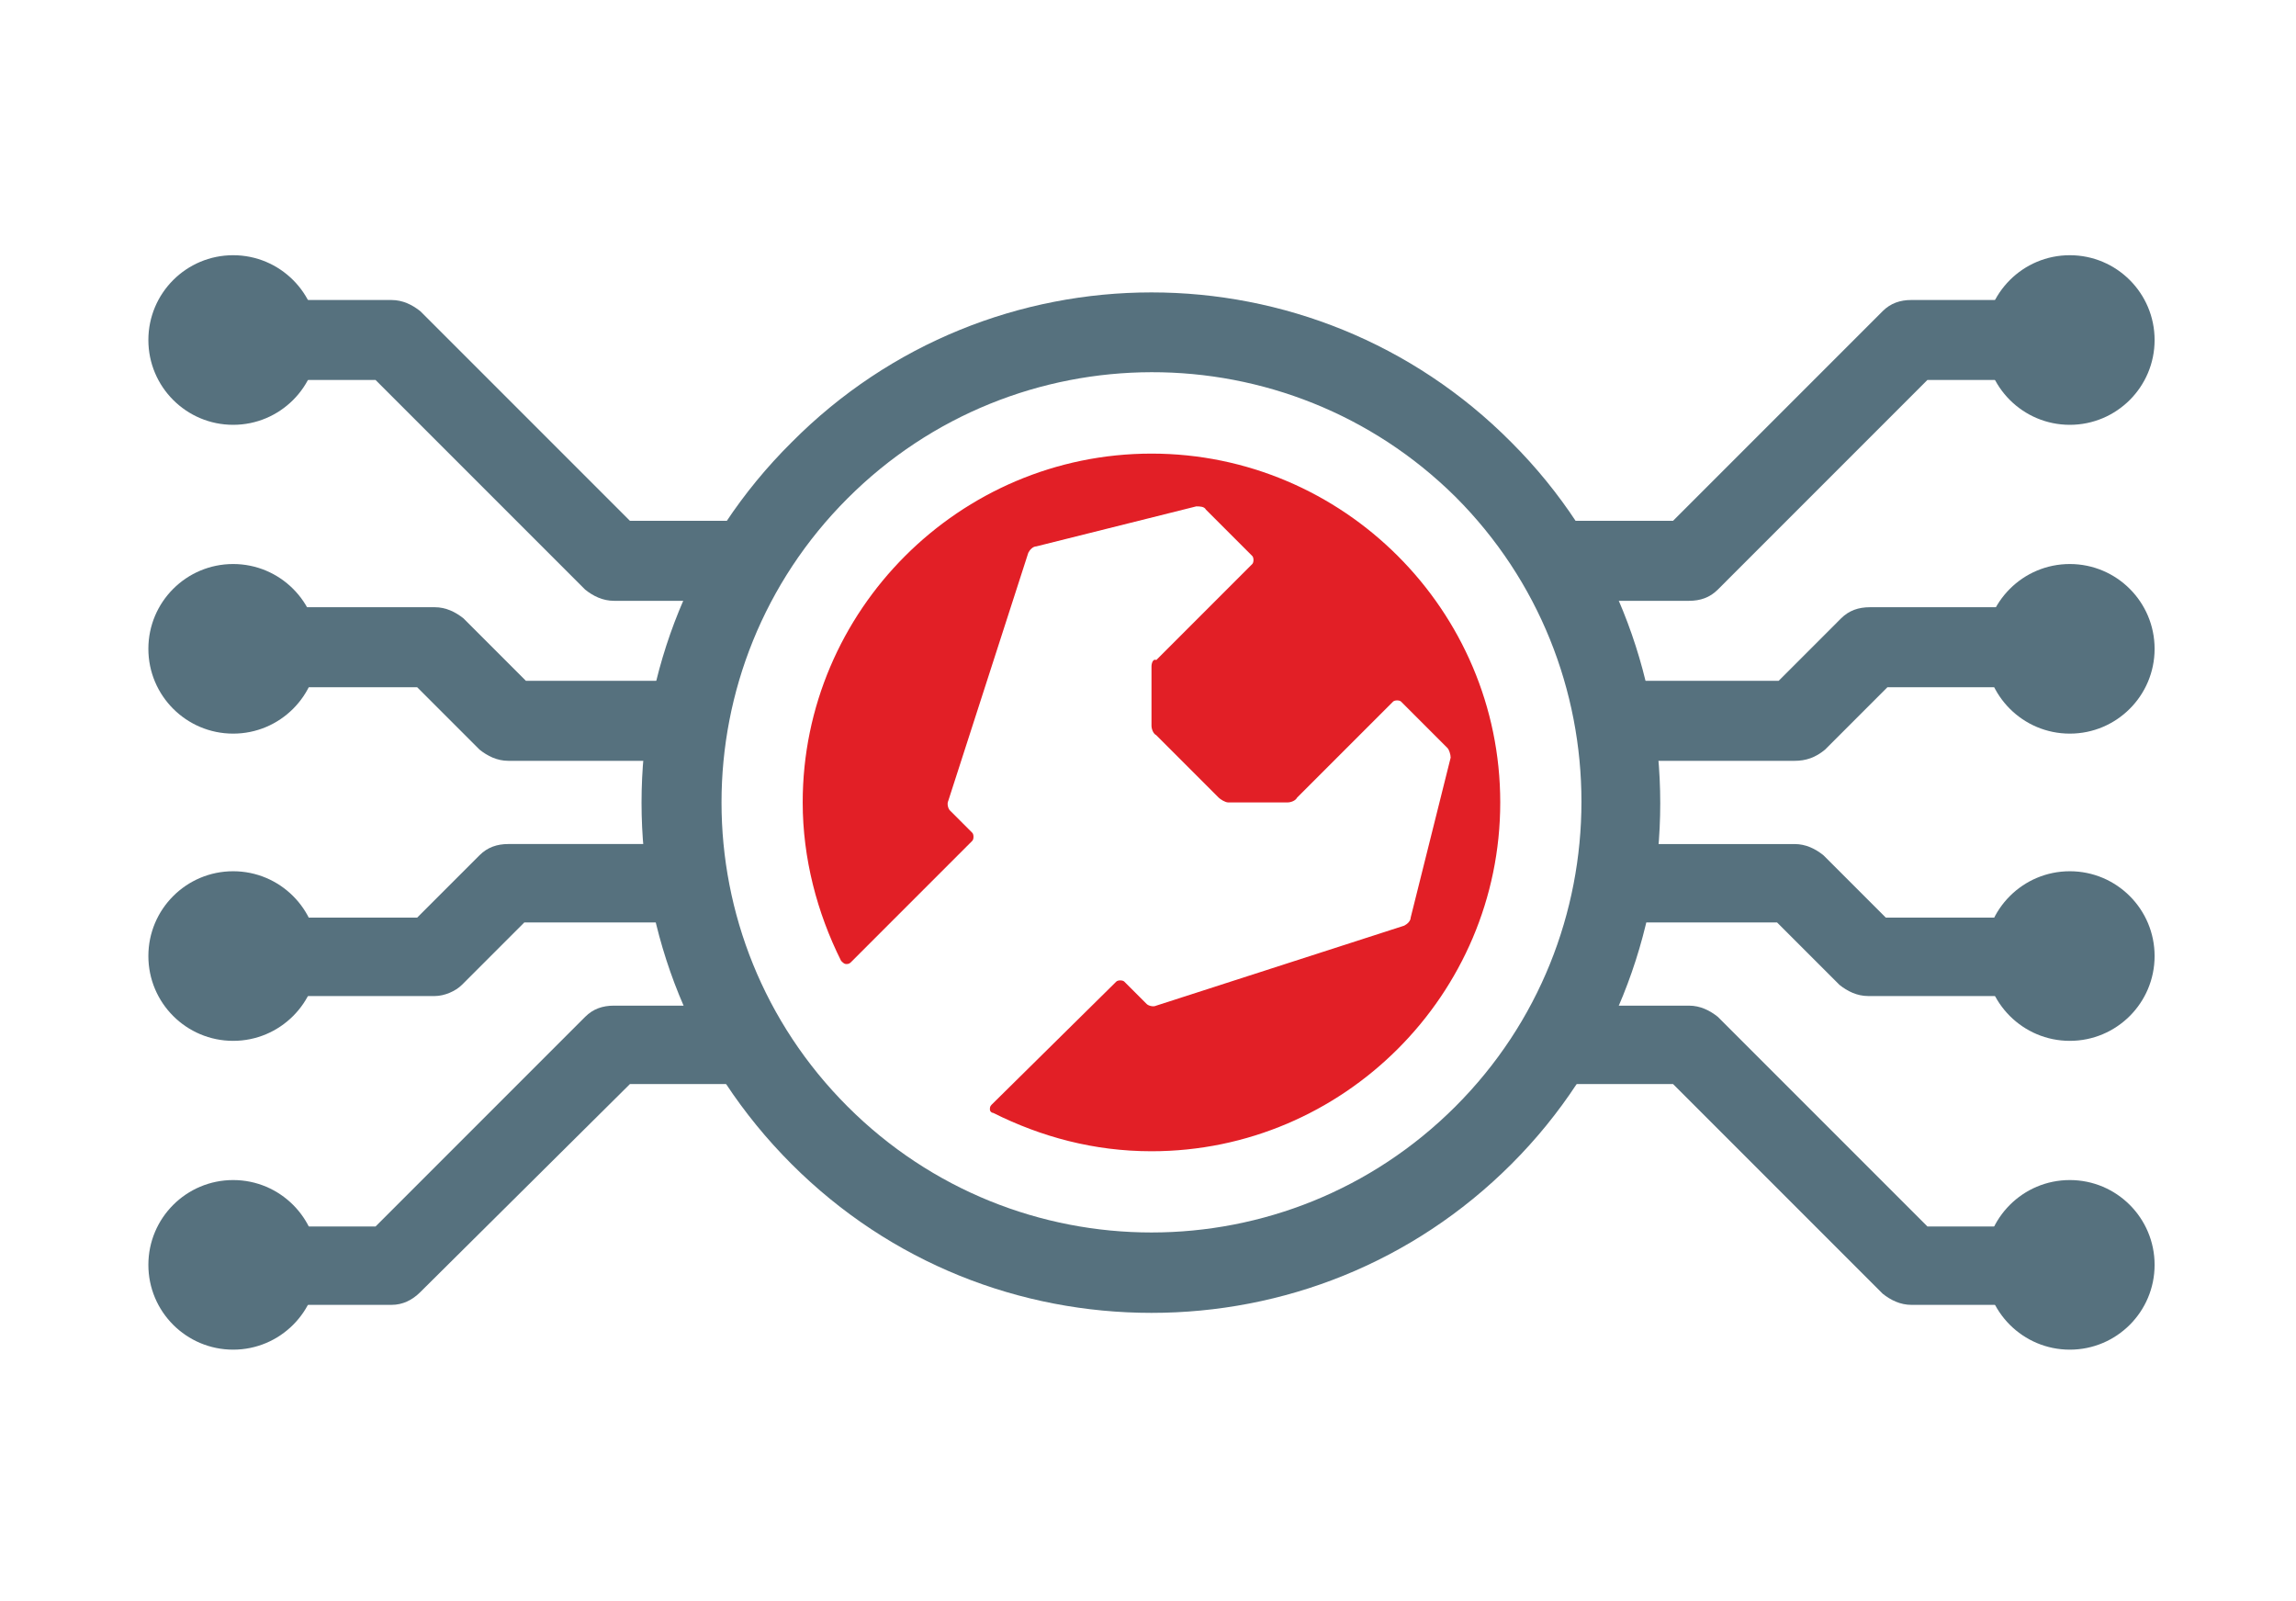 <?xml version="1.0" encoding="utf-8"?>
<!-- Generator: Adobe Illustrator 15.0.0, SVG Export Plug-In  -->
<!DOCTYPE svg PUBLIC "-//W3C//DTD SVG 1.1//EN" "http://www.w3.org/Graphics/SVG/1.1/DTD/svg11.dtd">
<svg version="1.1"
	 xmlns="http://www.w3.org/2000/svg" xmlns:xlink="http://www.w3.org/1999/xlink" xmlns:a="http://ns.adobe.com/AdobeSVGViewerExtensions/3.0/"
	 x="0px" y="0px" width="142px" height="99px" viewBox="-1.062 -0.642 142 99"
	 overflow="visible" enable-background="new -1.062 -0.642 142 99" xml:space="preserve">
<defs>
</defs>
<path fill="#56717E" d="M70.154,80.543c-8.114,0-16.129-3.067-22.263-9.202c-12.368-12.368-12.368-32.355,0-44.625l0,0
	c12.269-12.368,32.257-12.368,44.525,0c12.27,12.27,12.27,32.356,0,44.625C86.281,77.476,78.267,80.543,70.154,80.543z
	 M51.354,30.179c-10.39,10.39-10.39,27.211,0,37.6c10.389,10.39,27.209,10.39,37.599,0c10.39-10.389,10.39-27.309,0-37.699
	C78.563,19.789,61.743,19.789,51.354,30.179L51.354,30.179z"/>
<path fill="#E21F26" d="M60.357,68.174c2.969,1.484,6.234,2.375,9.796,2.375c11.874,0,21.57-9.697,21.57-21.57
	c0-11.874-9.696-21.571-21.57-21.571c-11.875,0-21.571,9.697-21.571,21.571c0,3.462,0.891,6.827,2.375,9.795l0,0
	c0.1,0.1,0.199,0.198,0.297,0.198c0.1,0,0.199,0,0.297-0.099l0,0l7.52-7.521c0.099-0.099,0.099-0.396,0-0.495l-1.385-1.385
	c-0.1-0.099-0.198-0.396-0.1-0.594l4.948-15.336c0.099-0.199,0.297-0.396,0.495-0.396l9.895-2.475c0.198,0,0.495,0,0.594,0.199
	l2.87,2.87c0.098,0.099,0.098,0.396,0,0.494l-5.937,5.938c-0.199-0.099-0.297,0.198-0.297,0.396v3.661
	c0,0.198,0.099,0.495,0.297,0.594l3.858,3.859c0.099,0.098,0.396,0.297,0.594,0.297h3.66c0.199,0,0.496-0.1,0.594-0.297l5.938-5.938
	c0.099-0.099,0.396-0.099,0.495,0l2.869,2.87c0.098,0.099,0.197,0.396,0.197,0.594l-2.473,9.894c0,0.198-0.199,0.396-0.396,0.495
	l-15.336,4.947c-0.199,0.099-0.496,0-0.594-0.1l-1.386-1.385c-0.099-0.1-0.396-0.1-0.495,0l-7.718,7.619l0,0
	c-0.099,0.099-0.099,0.197-0.099,0.297C60.16,68.075,60.259,68.174,60.357,68.174L60.357,68.174z"/>
<circle fill="#56717E" cx="13.358" cy="39.48" r="5.244"/>
<path fill="#56717E" d="M41.459,46.406H30.377c-0.693,0-1.287-0.297-1.781-0.693l-3.859-3.859h-8.708v-4.947h9.796
	c0.692,0,1.286,0.297,1.781,0.692l3.858,3.859h9.994V46.406z"/>
<circle fill="#56717E" cx="13.358" cy="58.478" r="5.244"/>
<circle fill="#56717E" cx="13.358" cy="20.384" r="5.244"/>
<path fill="#56717E" d="M25.826,60.951h-9.796v-4.849h8.708l3.859-3.858c0.494-0.495,1.088-0.693,1.781-0.693h11.082v4.848H31.366
	l-3.858,3.858C27.112,60.654,26.419,60.951,25.826,60.951z"/>
<path fill="#56717E" d="M44.328,36.511h-7.421c-0.693,0-1.287-0.297-1.78-0.693L22.165,22.856h-8.807V17.91h9.795
	c0.692,0,1.286,0.297,1.781,0.692l12.962,12.962h6.431V36.511z"/>
<circle fill="#56717E" cx="13.358" cy="77.574" r="5.244"/>
<path fill="#56717E" d="M23.154,80.048h-9.795V75.2h8.807l12.962-12.963c0.494-0.495,1.087-0.692,1.78-0.692h7.421v4.848h-6.431
	L24.935,79.256C24.44,79.751,23.846,80.048,23.154,80.048z"/>
<circle fill="#56717E" cx="126.949" cy="39.48" r="5.244"/>
<path fill="#56717E" d="M109.93,46.406H98.849v-4.947h10.092l3.858-3.859c0.495-0.495,1.089-0.692,1.781-0.692h9.796v4.947h-8.707
	l-3.858,3.859C111.217,46.208,110.623,46.406,109.93,46.406z"/>
<circle fill="#56717E" cx="126.949" cy="58.478" r="5.244"/>
<circle fill="#56717E" cx="126.949" cy="20.384" r="5.244"/>
<path fill="#56717E" d="M124.277,60.951h-9.796c-0.692,0-1.286-0.297-1.781-0.693l-3.858-3.858h-9.993v-4.848h11.081
	c0.693,0,1.287,0.296,1.781,0.693l3.858,3.858h8.708V60.951L124.277,60.951z"/>
<path fill="#56717E" d="M103.399,36.511h-7.421v-4.948h6.432l12.962-12.962c0.494-0.494,1.088-0.692,1.781-0.692h9.796v4.946h-8.808
	l-12.961,12.962C104.686,36.313,104.092,36.511,103.399,36.511z"/>
<circle fill="#56717E" cx="126.949" cy="77.574" r="5.244"/>
<path fill="#56717E" d="M126.949,80.048h-9.796c-0.693,0-1.287-0.297-1.781-0.692L102.41,66.393h-6.432v-4.848h7.421
	c0.692,0,1.286,0.297,1.781,0.692L118.142,75.2h8.808V80.048z"/>
<rect fill="none" width="140.405" height="97.858"/>
</svg>
